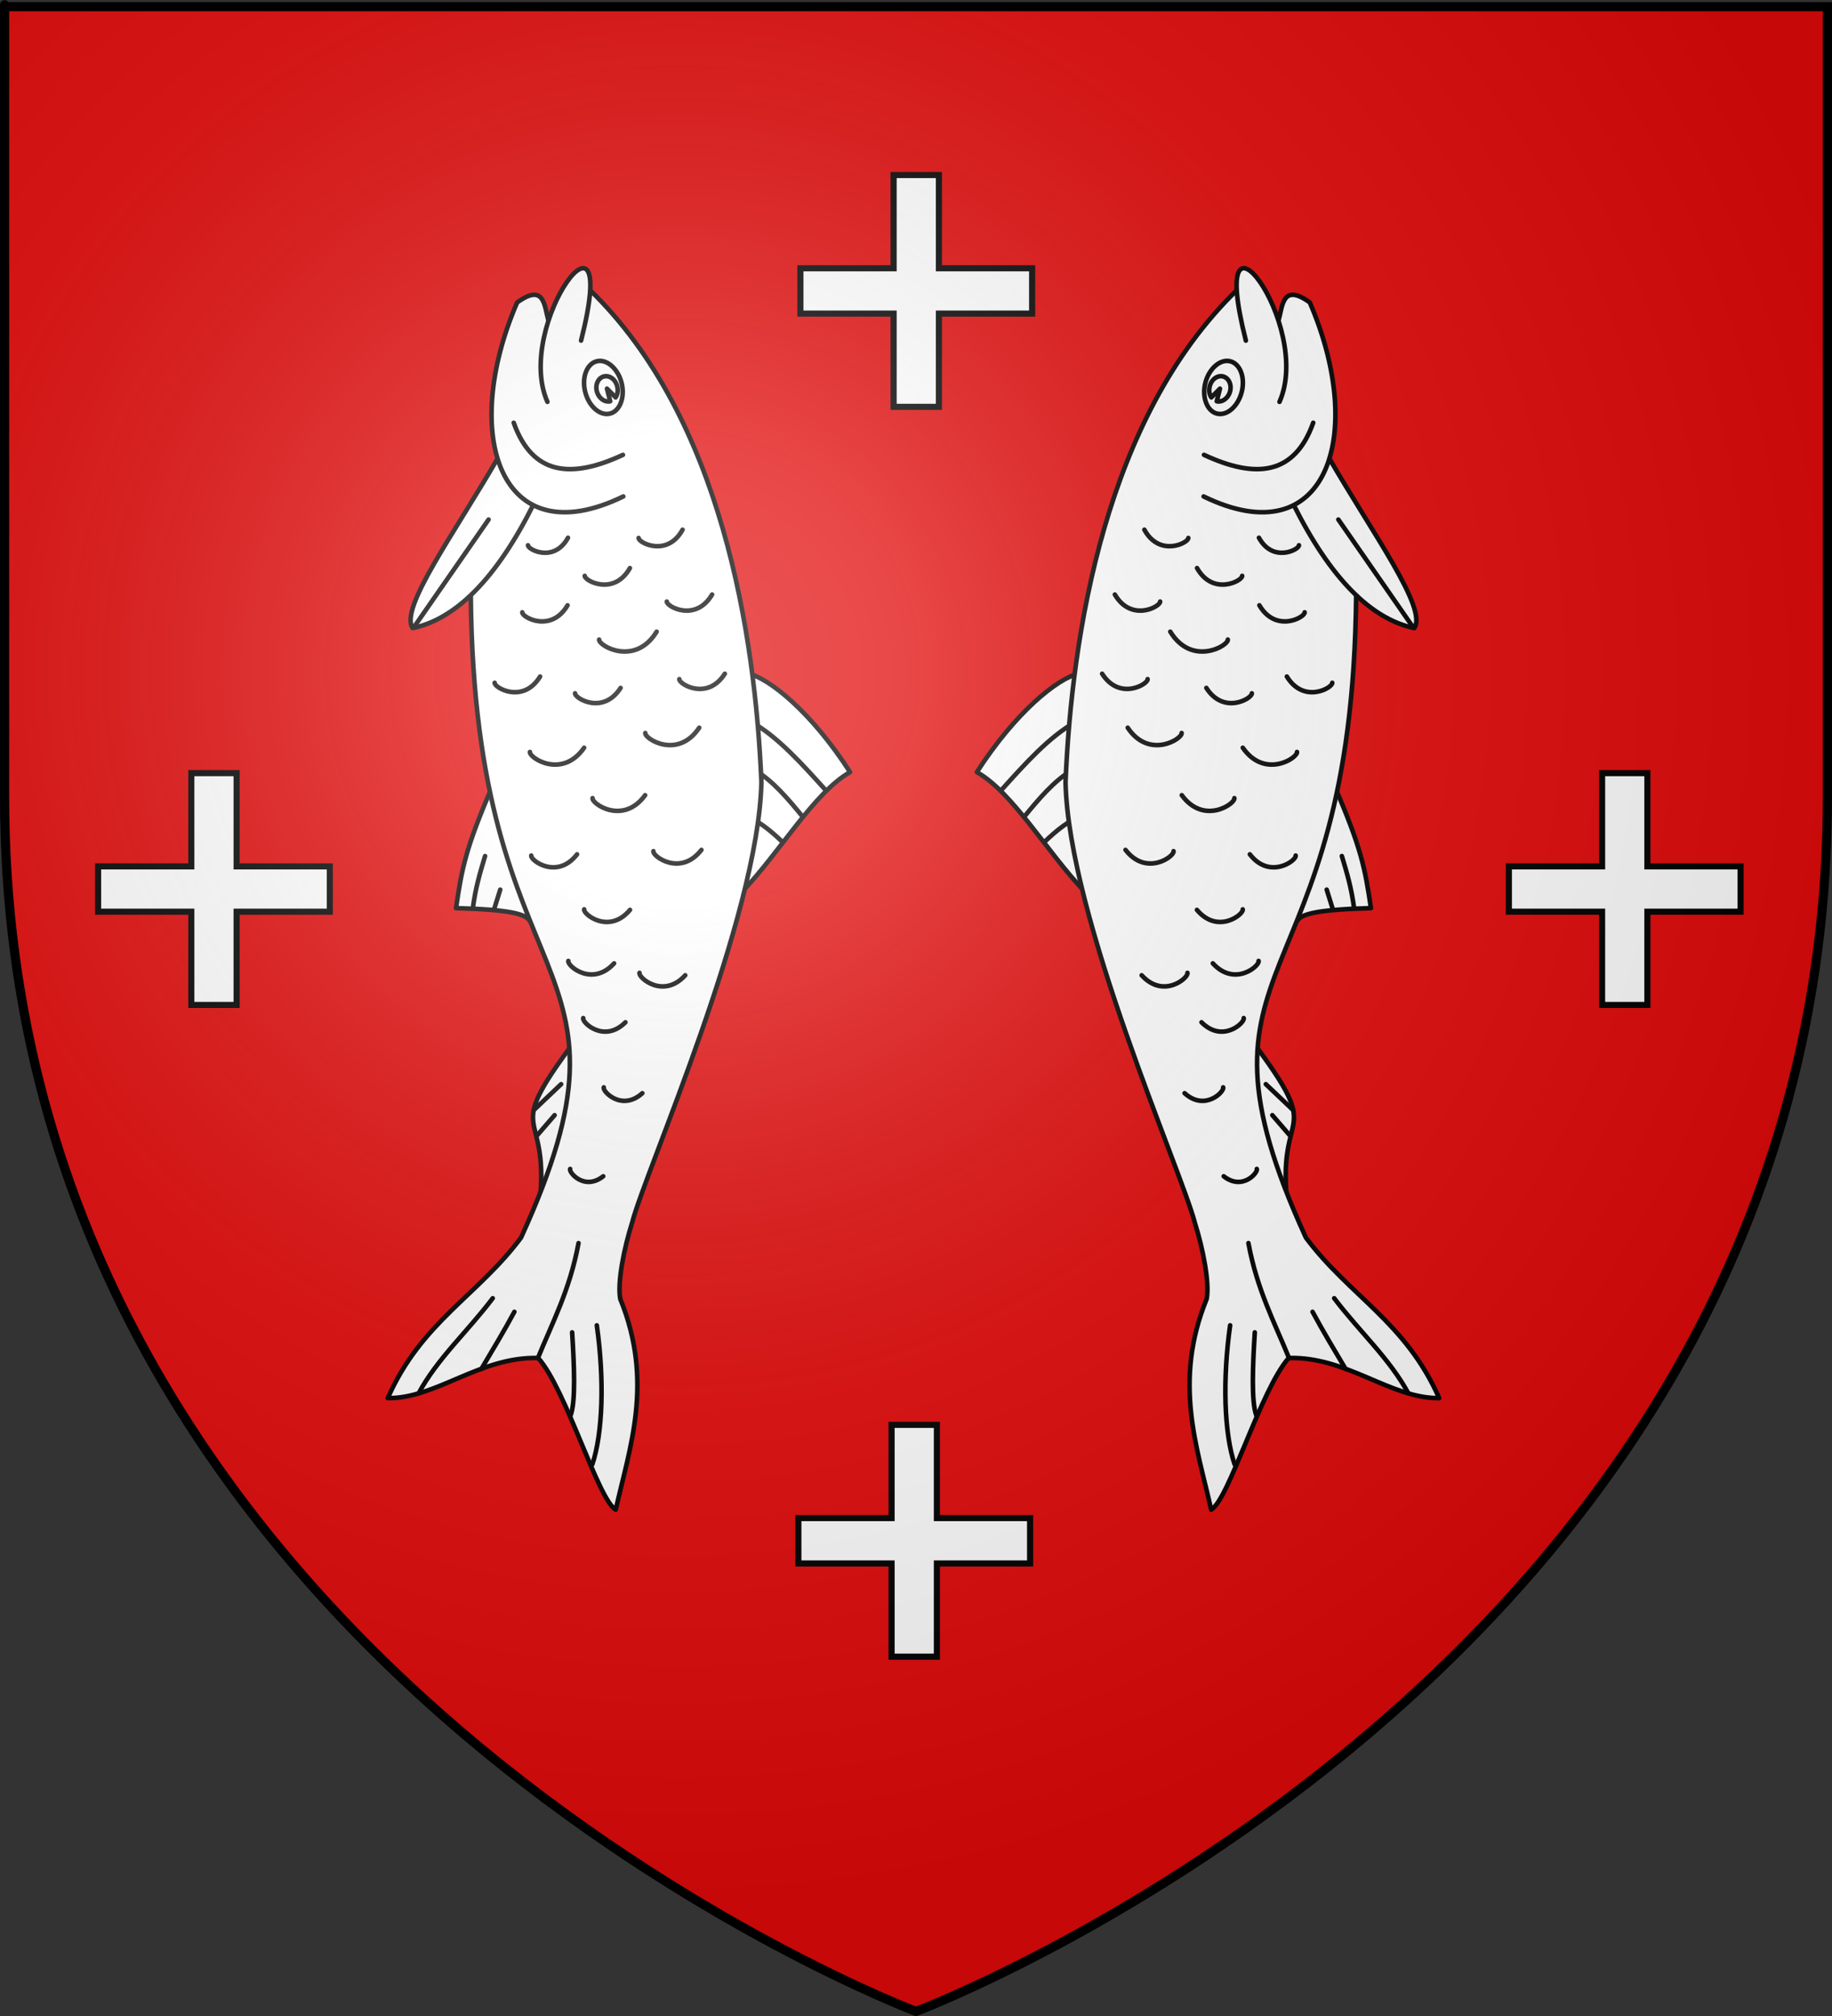 <?xml version="1.0" encoding="UTF-8" standalone="no"?>
<svg
   xmlns:dc="http://purl.org/dc/elements/1.1/"
   xmlns:cc="http://web.resource.org/cc/"
   xmlns:rdf="http://www.w3.org/1999/02/22-rdf-syntax-ns#"
   xmlns:svg="http://www.w3.org/2000/svg"
   xmlns="http://www.w3.org/2000/svg"
   xmlns:xlink="http://www.w3.org/1999/xlink"
   xmlns:sodipodi="http://inkscape.sourceforge.net/DTD/sodipodi-0.dtd"
   xmlns:inkscape="http://www.inkscape.org/namespaces/inkscape"
   height="660"
   width="600"
   version="1.0"
   id="svg2"
   sodipodi:version="0.32"
   inkscape:version="0.43"
   sodipodi:docname="Blason_Senones.svg"
   sodipodi:docbase="/Users/fabriceantoine/Desktop/blason/Fait"
   inkscape:export-filename="/Users/fabriceantoine/Desktop/blason/Fait/Blason_Senones.png"
   inkscape:export-xdpi="90"
   inkscape:export-ydpi="90">
  <rect width="100%" height="100%" fill="#333333" stroke="none"/>
  <sodipodi:namedview
     inkscape:window-height="954"
     inkscape:window-width="1228"
     inkscape:pageshadow="2"
     inkscape:pageopacity="0.0"
     guidetolerance="10.0"
     gridtolerance="10.0"
     objecttolerance="10.0"
     borderopacity="1.0"
     bordercolor="#666666"
     pagecolor="#ffffff"
     id="base"
     showgrid="false"
     height="660px"
     inkscape:zoom="1.2227273"
     inkscape:cx="300"
     inkscape:cy="330"
     inkscape:window-x="1"
     inkscape:window-y="22"
     inkscape:current-layer="layer4" />
  <desc
     id="desc4">Flag of Canton of Valais (Wallis)</desc>
  <defs
     id="defs6">
    <linearGradient
       id="linearGradient2893">
      <stop
         style="stop-color:white;stop-opacity:0.314;"
         offset="0"
         id="stop2895" />
      <stop
         id="stop2897"
         offset="0.19"
         style="stop-color:white;stop-opacity:0.251;" />
      <stop
         style="stop-color:#6b6b6b;stop-opacity:0.125;"
         offset="0.6"
         id="stop2901" />
      <stop
         style="stop-color:black;stop-opacity:0.125;"
         offset="1"
         id="stop2899" />
    </linearGradient>
    <linearGradient
       id="linearGradient2885">
      <stop
         id="stop2887"
         offset="0"
         style="stop-color:white;stop-opacity:1;" />
      <stop
         style="stop-color:white;stop-opacity:1;"
         offset="0.229"
         id="stop2891" />
      <stop
         id="stop2889"
         offset="1"
         style="stop-color:black;stop-opacity:1;" />
    </linearGradient>
    <linearGradient
       id="linearGradient2955">
      <stop
         id="stop2867"
         offset="0"
         style="stop-color:#fd0000;stop-opacity:1;" />
      <stop
         style="stop-color:#e77275;stop-opacity:0.659;"
         offset="0.5"
         id="stop2873" />
      <stop
         style="stop-color:black;stop-opacity:0.323;"
         offset="1"
         id="stop2959" />
    </linearGradient>
    <radialGradient
       inkscape:collect="always"
       xlink:href="#linearGradient2955"
       id="radialGradient2961"
       cx="225.524"
       cy="218.901"
       fx="225.524"
       fy="218.901"
       r="300"
       gradientTransform="matrix(-4.167939e-4,2.183,-1.884,-3.599562e-4,615.597,-289.121)"
       gradientUnits="userSpaceOnUse" />
    <polygon
       id="star"
       transform="scale(53,53)"
       points="0,-1 0.588,0.809 -0.951,-0.309 0.951,-0.309 -0.588,0.809 0,-1 " />
    <clipPath
       id="clip">
      <path
         d="M 0,-200 L 0,600 L 300,600 L 300,-200 L 0,-200 z "
         id="path10" />
    </clipPath>
    <radialGradient
       inkscape:collect="always"
       xlink:href="#linearGradient2955"
       id="radialGradient1911"
       gradientUnits="userSpaceOnUse"
       gradientTransform="matrix(-4.167939e-4,2.183,-1.884,-3.599562e-4,615.597,-289.121)"
       cx="225.524"
       cy="218.901"
       fx="225.524"
       fy="218.901"
       r="300" />
    <radialGradient
       inkscape:collect="always"
       xlink:href="#linearGradient2955"
       id="radialGradient2865"
       gradientUnits="userSpaceOnUse"
       gradientTransform="matrix(0,1.749,-1.593,-1.049767e-7,551.788,-191.29)"
       cx="225.524"
       cy="218.901"
       fx="225.524"
       fy="218.901"
       r="300" />
    <radialGradient
       inkscape:collect="always"
       xlink:href="#linearGradient2955"
       id="radialGradient2871"
       gradientUnits="userSpaceOnUse"
       gradientTransform="matrix(0,1.386,-1.323,-5.741131e-8,-158.082,-109.541)"
       cx="225.524"
       cy="218.901"
       fx="225.524"
       fy="218.901"
       r="300" />
    <radialGradient
       inkscape:collect="always"
       xlink:href="#linearGradient2893"
       id="radialGradient3163"
       gradientUnits="userSpaceOnUse"
       gradientTransform="matrix(1.353,0,0,1.349,-77.629,-85.747)"
       cx="221.445"
       cy="226.331"
       fx="221.445"
       fy="226.331"
       r="300" />
  </defs>
  <g
     inkscape:groupmode="layer"
     id="layer3"
     inkscape:label="Fond écu"
     style="display:inline"
     sodipodi:insensitive="true">
    <path
       id="path2855"
       style="fill:#e20909;fill-opacity:1;fill-rule:evenodd;stroke:none;stroke-width:1px;stroke-linecap:butt;stroke-linejoin:miter;stroke-opacity:1"
       d="M 300,658.5 C 300,658.5 598.5,546.18 598.5,260.728 C 598.5,-24.723 598.5,2.176 598.5,2.176 L 1.5,2.176 L 1.5,260.728 C 1.5,546.18 300,658.5 300,658.5 z "
       sodipodi:nodetypes="cccccc" />
  </g>
  <g
     inkscape:groupmode="layer"
     id="layer4"
     inkscape:label="Meubles">
    <g
       id="g2852"
       transform="translate(-177.893,21.424)">
      <path
         sodipodi:nodetypes="cc"
         style="fill:#ffffff;fill-opacity:1;fill-rule:evenodd;stroke:#000000;stroke-width:1.5;stroke-linecap:round;stroke-linejoin:round;stroke-miterlimit:4;stroke-dasharray:none;stroke-opacity:1;display:inline"
         d="M 369.552,314.885 C 339.432,354.276 359.371,337.556 354.275,375.555"
         id="path3334" />
      <g
         style="fill:#ffffff;fill-opacity:1;stroke:#000000;stroke-width:2.574;stroke-miterlimit:4;stroke-dasharray:none;stroke-opacity:1"
         transform="matrix(9.114895e-2,-0.575,0.575,9.114895e-2,78.12,398.758)"
         id="g3123">
        <g
           id="g3320"
           style="fill:#ffffff;fill-opacity:1;stroke:#000000;stroke-width:2.574;stroke-miterlimit:4;stroke-dasharray:none;stroke-opacity:1;display:inline">
          <g
             transform="translate(-0.537,-3.39)"
             id="g2827">
            <path
               style="fill:#ffffff;fill-opacity:1;fill-rule:evenodd;stroke:#000000;stroke-width:2.574;stroke-linecap:round;stroke-linejoin:round;stroke-miterlimit:4;stroke-dasharray:none;stroke-opacity:1"
               d="M 432.132,534.2 C 431.26,547.063 415.921,573.393 386.235,599.963 C 372.151,582.039 335.433,567.841 311.039,550.99"
               id="path3328" />
            <path
               style="fill:#ffffff;fill-opacity:1;fill-rule:evenodd;stroke:#000000;stroke-width:2.574;stroke-linecap:round;stroke-linejoin:round;stroke-miterlimit:4;stroke-dasharray:none;stroke-opacity:1"
               d="M 373.986,588.095 C 386.172,572.997 399.664,556.591 405.423,540.607"
               id="path3352" />
            <path
               style="fill:#ffffff;fill-opacity:1;fill-rule:evenodd;stroke:#000000;stroke-width:2.574;stroke-linecap:round;stroke-linejoin:round;stroke-miterlimit:4;stroke-dasharray:none;stroke-opacity:1"
               d="M 357.245,577.592 C 365.392,568.493 374.969,557.446 378.762,547.107"
               id="path3354" />
            <path
               style="fill:#ffffff;fill-opacity:1;fill-rule:evenodd;stroke:#000000;stroke-width:2.574;stroke-linecap:round;stroke-linejoin:round;stroke-miterlimit:4;stroke-dasharray:none;stroke-opacity:1"
               d="M 341.8,568.118 C 346.853,560.759 349.583,555.551 351.38,550.588"
               id="path3356" />
          </g>
          <g
             transform="translate(1.074,6.78)"
             id="g2833">
            <path
               sodipodi:nodetypes="ccc"
               style="fill:#ffffff;fill-opacity:1;fill-rule:evenodd;stroke:#000000;stroke-width:2.574;stroke-linecap:round;stroke-linejoin:round;stroke-miterlimit:4;stroke-dasharray:none;stroke-opacity:1"
               d="M 346.414,392.552 C 308.266,382.772 297.187,382.594 274.387,382.802 C 278.331,412.951 277.223,421.945 273.956,424.687"
               id="path3336" />
            <path
               style="fill:#ffffff;fill-opacity:1;fill-rule:evenodd;stroke:#000000;stroke-width:2.574;stroke-linecap:round;stroke-linejoin:round;stroke-miterlimit:4;stroke-dasharray:none;stroke-opacity:1"
               d="M 305.867,394.374 C 295.341,392.963 287.772,391.894 275.761,392.162"
               id="path3360" />
            <path
               sodipodi:nodetypes="cc"
               style="fill:#ffffff;fill-opacity:1;fill-rule:evenodd;stroke:#000000;stroke-width:2.574;stroke-linecap:round;stroke-linejoin:round;stroke-miterlimit:4;stroke-dasharray:none;stroke-opacity:1"
               d="M 288.554,405.757 C 288.554,405.757 276.981,404.061 276.981,404.061"
               id="path3362" />
          </g>
          <path
             id="path3322"
             d="M 630.553,409.581 C 571.148,494.06 453.714,531.761 372.351,548.174 C 296.721,558.538 146.684,518.045 116.12,515.116 C 101.241,512.872 81.489,512.134 72.844,515.275 C 29.619,541.479 -9.349,533.479 -44.585,531.3 C -40.484,520.489 17.713,493.275 32.841,474.865 C 28.553,442.26 1.279,421.833 -2.689,394.819 C 42.469,406.683 62.104,435.814 98.155,454.726 C 271.077,502.962 221.197,408.477 451.328,370.113"
             style="fill:#ffffff;fill-opacity:1;fill-rule:evenodd;stroke:#000000;stroke-width:2.574;stroke-linecap:round;stroke-linejoin:round;stroke-miterlimit:4;stroke-dasharray:none;stroke-opacity:1" />
          <path
             id="path3324"
             d="M 506.479,397.083 C 462.538,383.203 436.021,364.225 427.179,340.852 C 436.821,331.617 482.985,355.498 529.819,373.486"
             style="fill:#ffffff;fill-opacity:1;fill-rule:evenodd;stroke:#000000;stroke-width:2.574;stroke-linecap:round;stroke-linejoin:round;stroke-miterlimit:4;stroke-dasharray:none;stroke-opacity:1" />
          <path
             id="path3326"
             d="M 518.836,446.302 C 474.546,382.908 538.838,350.146 617.232,370.235 C 630.593,383.672 617.91,385.579 609.858,389.222"
             style="fill:#ffffff;fill-opacity:1;fill-rule:evenodd;stroke:#000000;stroke-width:2.574;stroke-linecap:round;stroke-linejoin:round;stroke-miterlimit:4;stroke-dasharray:none;stroke-opacity:1" />
          <path
             id="path3330"
             d="M 541.906,442.43 C 523.904,415.732 522.645,393.893 550.118,378.924"
             style="fill:#ffffff;fill-opacity:1;fill-rule:evenodd;stroke:#000000;stroke-width:2.574;stroke-linecap:round;stroke-linejoin:round;stroke-miterlimit:4;stroke-dasharray:none;stroke-opacity:1" />
          <path
             id="path3332"
             d="M 564.694,395.808 C 604.532,370.035 694.155,417.626 601.68,409.107"
             style="fill:#ffffff;fill-opacity:1;fill-rule:evenodd;stroke:#000000;stroke-width:2.574;stroke-linecap:round;stroke-linejoin:round;stroke-miterlimit:4;stroke-dasharray:none;stroke-opacity:1" />
          <path
             id="path3338"
             d="M 563.673,431.59 C 561.417,426.22 565.852,419.261 573.445,415.964 C 581.038,412.667 589.16,414.217 591.54,419.533 C 593.921,424.849 589.438,432.017 581.845,435.313 C 574.252,438.61 565.928,436.961 563.673,431.59 C 563.673,431.59 563.673,431.59 563.673,431.59"
             style="fill:#ffffff;fill-opacity:1;stroke:#000000;stroke-width:2.574;stroke-linecap:round;stroke-linejoin:round;stroke-miterlimit:4;stroke-dasharray:none;stroke-opacity:1" />
          <path
             id="path3340"
             d="M 570.547,430.627 C 569.422,427.948 570.94,424.617 573.916,422.826 C 576.893,421.034 580.625,421.263 582.72,423.364 C 584.815,425.466 584.652,428.817 582.335,431.271 C 580.018,433.724 575.975,434.682 573.166,433.319 C 573.166,433.319 577.267,427.737 577.267,427.737 C 577.267,427.737 570.547,430.627 570.547,430.627 C 570.547,430.627 570.547,430.627 570.547,430.627"
             style="fill:#ffffff;fill-opacity:1;stroke:#000000;stroke-width:2.574;stroke-linecap:round;stroke-linejoin:round;stroke-miterlimit:4;stroke-dasharray:none;stroke-opacity:1" />
          <path
             id="path3342"
             d="M 32.619,474.665 C 53.45,479.51 73.424,486.479 100.199,487.153"
             style="fill:#ffffff;fill-opacity:1;fill-rule:evenodd;stroke:#000000;stroke-width:2.574;stroke-linecap:round;stroke-linejoin:round;stroke-miterlimit:4;stroke-dasharray:none;stroke-opacity:1" />
          <path
             id="path3344"
             d="M 3.71,497.903 C 11.821,499.607 31.987,495.495 50.061,491.46"
             style="fill:#ffffff;fill-opacity:1;fill-rule:evenodd;stroke:#000000;stroke-width:2.574;stroke-linecap:round;stroke-linejoin:round;stroke-miterlimit:4;stroke-dasharray:none;stroke-opacity:1" />
          <path
             id="path3346"
             d="M -21.52,514.291 C -3.34,517.38 26.596,513.609 56.147,504.549"
             style="fill:#ffffff;fill-opacity:1;fill-rule:evenodd;stroke:#000000;stroke-width:2.574;stroke-linecap:round;stroke-linejoin:round;stroke-miterlimit:4;stroke-dasharray:none;stroke-opacity:1" />
          <path
             sodipodi:nodetypes="cc"
             id="path3348"
             d="M 2.625,411.507 C 23.565,418.807 41.536,433.439 62.021,444.339"
             style="fill:#ffffff;fill-opacity:1;fill-rule:evenodd;stroke:#000000;stroke-width:2.574;stroke-linecap:round;stroke-linejoin:round;stroke-miterlimit:4;stroke-dasharray:none;stroke-opacity:1" />
          <path
             id="path3350"
             d="M 21.735,444.24 C 33.241,448.801 44.694,453.481 56.382,457.556"
             style="fill:#ffffff;fill-opacity:1;fill-rule:evenodd;stroke:#000000;stroke-width:2.574;stroke-linecap:round;stroke-linejoin:round;stroke-miterlimit:4;stroke-dasharray:none;stroke-opacity:1" />
          <path
             id="path3358"
             d="M 494.143,373.472 C 494.143,373.472 427.704,341.431 427.704,341.431"
             style="fill:#ffffff;fill-opacity:1;fill-rule:evenodd;stroke:#000000;stroke-width:2.574;stroke-linecap:round;stroke-linejoin:round;stroke-miterlimit:4;stroke-dasharray:none;stroke-opacity:1" />
          <g
             id="g2838">
            <path
               style="fill:#ffffff;fill-opacity:1;fill-rule:evenodd;stroke:#000000;stroke-width:2.574;stroke-linecap:round;stroke-linejoin:round;stroke-miterlimit:4;stroke-dasharray:none;stroke-opacity:1"
               d="M 186.933,463.489 C 186.933,463.489 170.049,450.527 170.049,450.527"
               id="path3364" />
            <path
               style="fill:#ffffff;fill-opacity:1;fill-rule:evenodd;stroke:#000000;stroke-width:2.574;stroke-linecap:round;stroke-linejoin:round;stroke-miterlimit:4;stroke-dasharray:none;stroke-opacity:1"
               d="M 169.15,462.608 C 169.15,462.608 156.369,454.664 156.369,454.664"
               id="path3366" />
          </g>
          <path
             id="path3368"
             d="M 505.589,482.15 C 488.723,476.135 494.458,458.663 497.133,458.462"
             style="fill:#ffffff;fill-opacity:1;fill-rule:evenodd;stroke:#000000;stroke-width:2.574;stroke-linecap:round;stroke-linejoin:round;stroke-miterlimit:4;stroke-dasharray:none;stroke-opacity:1" />
          <path
             id="path3370"
             d="M 479.642,456.273 C 462.453,449.84 468.61,432.027 471.354,431.863"
             style="fill:#ffffff;fill-opacity:1;fill-rule:evenodd;stroke:#000000;stroke-width:2.574;stroke-linecap:round;stroke-linejoin:round;stroke-miterlimit:4;stroke-dasharray:none;stroke-opacity:1" />
          <path
             id="path3372"
             d="M 472.184,504.262 C 455.103,497.547 461.551,479.838 464.297,479.719"
             style="fill:#ffffff;fill-opacity:1;fill-rule:evenodd;stroke:#000000;stroke-width:2.574;stroke-linecap:round;stroke-linejoin:round;stroke-miterlimit:4;stroke-dasharray:none;stroke-opacity:1" />
          <path
             id="path3374"
             d="M 446.676,476.73 C 425.18,467.846 433.741,445.548 437.223,445.458"
             style="fill:#ffffff;fill-opacity:1;fill-rule:evenodd;stroke:#000000;stroke-width:2.574;stroke-linecap:round;stroke-linejoin:round;stroke-miterlimit:4;stroke-dasharray:none;stroke-opacity:1" />
          <path
             id="path3376"
             d="M 491.036,419.201 C 475.681,413.725 480.902,397.819 483.337,397.636"
             style="fill:#ffffff;fill-opacity:1;fill-rule:evenodd;stroke:#000000;stroke-width:2.574;stroke-linecap:round;stroke-linejoin:round;stroke-miterlimit:4;stroke-dasharray:none;stroke-opacity:1" />
          <path
             id="path3378"
             d="M 453.471,424.906 C 436.39,418.191 442.838,400.482 445.584,400.363"
             style="fill:#ffffff;fill-opacity:1;fill-rule:evenodd;stroke:#000000;stroke-width:2.574;stroke-linecap:round;stroke-linejoin:round;stroke-miterlimit:4;stroke-dasharray:none;stroke-opacity:1" />
          <path
             id="path3380"
             d="M 412.265,461.646 C 395.435,454.325 402.512,436.857 405.261,436.836"
             style="fill:#ffffff;fill-opacity:1;fill-rule:evenodd;stroke:#000000;stroke-width:2.574;stroke-linecap:round;stroke-linejoin:round;stroke-miterlimit:4;stroke-dasharray:none;stroke-opacity:1" />
          <path
             id="path3382"
             d="M 411.481,415.911 C 394.52,408.9 401.274,391.305 404.022,391.234"
             style="fill:#ffffff;fill-opacity:1;fill-rule:evenodd;stroke:#000000;stroke-width:2.574;stroke-linecap:round;stroke-linejoin:round;stroke-miterlimit:4;stroke-dasharray:none;stroke-opacity:1" />
          <path
             id="path3384"
             d="M 429.324,518.314 C 412.494,510.993 419.571,493.525 422.32,493.505"
             style="fill:#ffffff;fill-opacity:1;fill-rule:evenodd;stroke:#000000;stroke-width:2.574;stroke-linecap:round;stroke-linejoin:round;stroke-miterlimit:4;stroke-dasharray:none;stroke-opacity:1" />
          <path
             id="path3386"
             d="M 397.09,508.84 C 377.365,499.8 386.132,479.315 389.382,479.354"
             style="fill:#ffffff;fill-opacity:1;fill-rule:evenodd;stroke:#000000;stroke-width:2.574;stroke-linecap:round;stroke-linejoin:round;stroke-miterlimit:4;stroke-dasharray:none;stroke-opacity:1" />
          <path
             id="path3388"
             d="M 375.83,446.661 C 356.23,437.183 365.449,416.816 368.708,416.922"
             style="fill:#ffffff;fill-opacity:1;fill-rule:evenodd;stroke:#000000;stroke-width:2.574;stroke-linecap:round;stroke-linejoin:round;stroke-miterlimit:4;stroke-dasharray:none;stroke-opacity:1" />
          <path
             id="path3390"
             d="M 354.85,484.737 C 336.071,475.144 345.431,455.616 348.584,455.788"
             style="fill:#ffffff;fill-opacity:1;fill-rule:evenodd;stroke:#000000;stroke-width:2.574;stroke-linecap:round;stroke-linejoin:round;stroke-miterlimit:4;stroke-dasharray:none;stroke-opacity:1" />
          <path
             id="path3392"
             d="M 329.421,520.82 C 312.545,511.567 321.604,494.003 324.476,494.244"
             style="fill:#ffffff;fill-opacity:1;fill-rule:evenodd;stroke:#000000;stroke-width:2.574;stroke-linecap:round;stroke-linejoin:round;stroke-miterlimit:4;stroke-dasharray:none;stroke-opacity:1" />
          <path
             id="path3394"
             d="M 316,452.114 C 299.907,443.291 308.546,426.54 311.285,426.77"
             style="fill:#ffffff;fill-opacity:1;fill-rule:evenodd;stroke:#000000;stroke-width:2.574;stroke-linecap:round;stroke-linejoin:round;stroke-miterlimit:4;stroke-dasharray:none;stroke-opacity:1" />
          <path
             id="path3396"
             d="M 289.804,486.423 C 274.06,476.991 283.333,460.582 286.061,460.917"
             style="fill:#ffffff;fill-opacity:1;fill-rule:evenodd;stroke:#000000;stroke-width:2.574;stroke-linecap:round;stroke-linejoin:round;stroke-miterlimit:4;stroke-dasharray:none;stroke-opacity:1" />
          <path
             id="path3398"
             d="M 258.35,522.876 C 243.015,512.793 252.967,496.787 255.679,497.236"
             style="fill:#ffffff;fill-opacity:1;fill-rule:evenodd;stroke:#000000;stroke-width:2.574;stroke-linecap:round;stroke-linejoin:round;stroke-miterlimit:4;stroke-dasharray:none;stroke-opacity:1" />
          <path
             id="path3400"
             d="M 258.711,482.289 C 243.376,472.206 253.328,456.201 256.04,456.649"
             style="fill:#ffffff;fill-opacity:1;fill-rule:evenodd;stroke:#000000;stroke-width:2.574;stroke-linecap:round;stroke-linejoin:round;stroke-miterlimit:4;stroke-dasharray:none;stroke-opacity:1" />
          <path
             id="path3402"
             d="M 226.981,493.778 C 213.232,483.802 223.115,469.429 225.603,469.959"
             style="fill:#ffffff;fill-opacity:1;fill-rule:evenodd;stroke:#000000;stroke-width:2.574;stroke-linecap:round;stroke-linejoin:round;stroke-miterlimit:4;stroke-dasharray:none;stroke-opacity:1" />
          <path
             id="path3404"
             d="M 189.085,509.418 C 176.923,499.618 186.667,486.877 188.927,487.48"
             style="fill:#ffffff;fill-opacity:1;fill-rule:evenodd;stroke:#000000;stroke-width:2.574;stroke-linecap:round;stroke-linejoin:round;stroke-miterlimit:4;stroke-dasharray:none;stroke-opacity:1" />
          <path
             id="path3406"
             d="M 139.493,494.997 C 129.534,485.782 138.735,475.319 140.658,475.975"
             style="fill:#ffffff;fill-opacity:1;fill-rule:evenodd;stroke:#000000;stroke-width:2.574;stroke-linecap:round;stroke-linejoin:round;stroke-miterlimit:4;stroke-dasharray:none;stroke-opacity:1" />
        </g>
      </g>
    </g>
    <g
       id="g2902"
       transform="matrix(-1,0,0,1,776.234,21.424)">
      <path
         sodipodi:nodetypes="cc"
         style="fill:#ffffff;fill-opacity:1;fill-rule:evenodd;stroke:#000000;stroke-width:1.5;stroke-linecap:round;stroke-linejoin:round;stroke-miterlimit:4;stroke-dasharray:none;stroke-opacity:1;display:inline"
         d="M 369.552,314.885 C 339.432,354.276 359.371,337.556 354.275,375.555"
         id="path2904" />
      <g
         style="fill:#ffffff;fill-opacity:1;stroke:#000000;stroke-width:2.574;stroke-miterlimit:4;stroke-dasharray:none;stroke-opacity:1"
         transform="matrix(9.114895e-2,-0.575,0.575,9.114895e-2,78.12,398.758)"
         id="g2906">
        <g
           id="g2908"
           style="fill:#ffffff;fill-opacity:1;stroke:#000000;stroke-width:2.574;stroke-miterlimit:4;stroke-dasharray:none;stroke-opacity:1;display:inline">
          <g
             transform="translate(-0.537,-3.39)"
             id="g2910">
            <path
               style="fill:#ffffff;fill-opacity:1;fill-rule:evenodd;stroke:#000000;stroke-width:2.574;stroke-linecap:round;stroke-linejoin:round;stroke-miterlimit:4;stroke-dasharray:none;stroke-opacity:1"
               d="M 432.132,534.2 C 431.26,547.063 415.921,573.393 386.235,599.963 C 372.151,582.039 335.433,567.841 311.039,550.99"
               id="path2912" />
            <path
               style="fill:#ffffff;fill-opacity:1;fill-rule:evenodd;stroke:#000000;stroke-width:2.574;stroke-linecap:round;stroke-linejoin:round;stroke-miterlimit:4;stroke-dasharray:none;stroke-opacity:1"
               d="M 373.986,588.095 C 386.172,572.997 399.664,556.591 405.423,540.607"
               id="path2914" />
            <path
               style="fill:#ffffff;fill-opacity:1;fill-rule:evenodd;stroke:#000000;stroke-width:2.574;stroke-linecap:round;stroke-linejoin:round;stroke-miterlimit:4;stroke-dasharray:none;stroke-opacity:1"
               d="M 357.245,577.592 C 365.392,568.493 374.969,557.446 378.762,547.107"
               id="path2916" />
            <path
               style="fill:#ffffff;fill-opacity:1;fill-rule:evenodd;stroke:#000000;stroke-width:2.574;stroke-linecap:round;stroke-linejoin:round;stroke-miterlimit:4;stroke-dasharray:none;stroke-opacity:1"
               d="M 341.8,568.118 C 346.853,560.759 349.583,555.551 351.38,550.588"
               id="path2918" />
          </g>
          <g
             transform="translate(1.074,6.78)"
             id="g2920">
            <path
               sodipodi:nodetypes="ccc"
               style="fill:#ffffff;fill-opacity:1;fill-rule:evenodd;stroke:#000000;stroke-width:2.574;stroke-linecap:round;stroke-linejoin:round;stroke-miterlimit:4;stroke-dasharray:none;stroke-opacity:1"
               d="M 346.414,392.552 C 308.266,382.772 297.187,382.594 274.387,382.802 C 278.331,412.951 277.223,421.945 273.956,424.687"
               id="path2922" />
            <path
               style="fill:#ffffff;fill-opacity:1;fill-rule:evenodd;stroke:#000000;stroke-width:2.574;stroke-linecap:round;stroke-linejoin:round;stroke-miterlimit:4;stroke-dasharray:none;stroke-opacity:1"
               d="M 305.867,394.374 C 295.341,392.963 287.772,391.894 275.761,392.162"
               id="path2924" />
            <path
               sodipodi:nodetypes="cc"
               style="fill:#ffffff;fill-opacity:1;fill-rule:evenodd;stroke:#000000;stroke-width:2.574;stroke-linecap:round;stroke-linejoin:round;stroke-miterlimit:4;stroke-dasharray:none;stroke-opacity:1"
               d="M 288.554,405.757 C 288.554,405.757 276.981,404.061 276.981,404.061"
               id="path2926" />
          </g>
          <path
             id="path2928"
             d="M 630.553,409.581 C 571.148,494.06 453.714,531.761 372.351,548.174 C 296.721,558.538 146.684,518.045 116.12,515.116 C 101.241,512.872 81.489,512.134 72.844,515.275 C 29.619,541.479 -9.349,533.479 -44.585,531.3 C -40.484,520.489 17.713,493.275 32.841,474.865 C 28.553,442.26 1.279,421.833 -2.689,394.819 C 42.469,406.683 62.104,435.814 98.155,454.726 C 271.077,502.962 221.197,408.477 451.328,370.113"
             style="fill:#ffffff;fill-opacity:1;fill-rule:evenodd;stroke:#000000;stroke-width:2.574;stroke-linecap:round;stroke-linejoin:round;stroke-miterlimit:4;stroke-dasharray:none;stroke-opacity:1" />
          <path
             id="path2930"
             d="M 506.479,397.083 C 462.538,383.203 436.021,364.225 427.179,340.852 C 436.821,331.617 482.985,355.498 529.819,373.486"
             style="fill:#ffffff;fill-opacity:1;fill-rule:evenodd;stroke:#000000;stroke-width:2.574;stroke-linecap:round;stroke-linejoin:round;stroke-miterlimit:4;stroke-dasharray:none;stroke-opacity:1" />
          <path
             id="path2932"
             d="M 518.836,446.302 C 474.546,382.908 538.838,350.146 617.232,370.235 C 630.593,383.672 617.91,385.579 609.858,389.222"
             style="fill:#ffffff;fill-opacity:1;fill-rule:evenodd;stroke:#000000;stroke-width:2.574;stroke-linecap:round;stroke-linejoin:round;stroke-miterlimit:4;stroke-dasharray:none;stroke-opacity:1" />
          <path
             id="path2934"
             d="M 541.906,442.43 C 523.904,415.732 522.645,393.893 550.118,378.924"
             style="fill:#ffffff;fill-opacity:1;fill-rule:evenodd;stroke:#000000;stroke-width:2.574;stroke-linecap:round;stroke-linejoin:round;stroke-miterlimit:4;stroke-dasharray:none;stroke-opacity:1" />
          <path
             id="path2936"
             d="M 564.694,395.808 C 604.532,370.035 694.155,417.626 601.68,409.107"
             style="fill:#ffffff;fill-opacity:1;fill-rule:evenodd;stroke:#000000;stroke-width:2.574;stroke-linecap:round;stroke-linejoin:round;stroke-miterlimit:4;stroke-dasharray:none;stroke-opacity:1" />
          <path
             id="path2938"
             d="M 563.673,431.59 C 561.417,426.22 565.852,419.261 573.445,415.964 C 581.038,412.667 589.16,414.217 591.54,419.533 C 593.921,424.849 589.438,432.017 581.845,435.313 C 574.252,438.61 565.928,436.961 563.673,431.59 C 563.673,431.59 563.673,431.59 563.673,431.59"
             style="fill:#ffffff;fill-opacity:1;stroke:#000000;stroke-width:2.574;stroke-linecap:round;stroke-linejoin:round;stroke-miterlimit:4;stroke-dasharray:none;stroke-opacity:1" />
          <path
             id="path2940"
             d="M 570.547,430.627 C 569.422,427.948 570.94,424.617 573.916,422.826 C 576.893,421.034 580.625,421.263 582.72,423.364 C 584.815,425.466 584.652,428.817 582.335,431.271 C 580.018,433.724 575.975,434.682 573.166,433.319 C 573.166,433.319 577.267,427.737 577.267,427.737 C 577.267,427.737 570.547,430.627 570.547,430.627 C 570.547,430.627 570.547,430.627 570.547,430.627"
             style="fill:#ffffff;fill-opacity:1;stroke:#000000;stroke-width:2.574;stroke-linecap:round;stroke-linejoin:round;stroke-miterlimit:4;stroke-dasharray:none;stroke-opacity:1" />
          <path
             id="path2942"
             d="M 32.619,474.665 C 53.45,479.51 73.424,486.479 100.199,487.153"
             style="fill:#ffffff;fill-opacity:1;fill-rule:evenodd;stroke:#000000;stroke-width:2.574;stroke-linecap:round;stroke-linejoin:round;stroke-miterlimit:4;stroke-dasharray:none;stroke-opacity:1" />
          <path
             id="path2944"
             d="M 3.71,497.903 C 11.821,499.607 31.987,495.495 50.061,491.46"
             style="fill:#ffffff;fill-opacity:1;fill-rule:evenodd;stroke:#000000;stroke-width:2.574;stroke-linecap:round;stroke-linejoin:round;stroke-miterlimit:4;stroke-dasharray:none;stroke-opacity:1" />
          <path
             id="path2946"
             d="M -21.52,514.291 C -3.34,517.38 26.596,513.609 56.147,504.549"
             style="fill:#ffffff;fill-opacity:1;fill-rule:evenodd;stroke:#000000;stroke-width:2.574;stroke-linecap:round;stroke-linejoin:round;stroke-miterlimit:4;stroke-dasharray:none;stroke-opacity:1" />
          <path
             sodipodi:nodetypes="cc"
             id="path2948"
             d="M 2.625,411.507 C 23.565,418.807 41.536,433.439 62.021,444.339"
             style="fill:#ffffff;fill-opacity:1;fill-rule:evenodd;stroke:#000000;stroke-width:2.574;stroke-linecap:round;stroke-linejoin:round;stroke-miterlimit:4;stroke-dasharray:none;stroke-opacity:1" />
          <path
             id="path2950"
             d="M 21.735,444.24 C 33.241,448.801 44.694,453.481 56.382,457.556"
             style="fill:#ffffff;fill-opacity:1;fill-rule:evenodd;stroke:#000000;stroke-width:2.574;stroke-linecap:round;stroke-linejoin:round;stroke-miterlimit:4;stroke-dasharray:none;stroke-opacity:1" />
          <path
             id="path2952"
             d="M 494.143,373.472 C 494.143,373.472 427.704,341.431 427.704,341.431"
             style="fill:#ffffff;fill-opacity:1;fill-rule:evenodd;stroke:#000000;stroke-width:2.574;stroke-linecap:round;stroke-linejoin:round;stroke-miterlimit:4;stroke-dasharray:none;stroke-opacity:1" />
          <g
             id="g2954">
            <path
               style="fill:#ffffff;fill-opacity:1;fill-rule:evenodd;stroke:#000000;stroke-width:2.574;stroke-linecap:round;stroke-linejoin:round;stroke-miterlimit:4;stroke-dasharray:none;stroke-opacity:1"
               d="M 186.933,463.489 C 186.933,463.489 170.049,450.527 170.049,450.527"
               id="path2956" />
            <path
               style="fill:#ffffff;fill-opacity:1;fill-rule:evenodd;stroke:#000000;stroke-width:2.574;stroke-linecap:round;stroke-linejoin:round;stroke-miterlimit:4;stroke-dasharray:none;stroke-opacity:1"
               d="M 169.15,462.608 C 169.15,462.608 156.369,454.664 156.369,454.664"
               id="path2958" />
          </g>
          <path
             id="path2960"
             d="M 505.589,482.15 C 488.723,476.135 494.458,458.663 497.133,458.462"
             style="fill:#ffffff;fill-opacity:1;fill-rule:evenodd;stroke:#000000;stroke-width:2.574;stroke-linecap:round;stroke-linejoin:round;stroke-miterlimit:4;stroke-dasharray:none;stroke-opacity:1" />
          <path
             id="path2962"
             d="M 479.642,456.273 C 462.453,449.84 468.61,432.027 471.354,431.863"
             style="fill:#ffffff;fill-opacity:1;fill-rule:evenodd;stroke:#000000;stroke-width:2.574;stroke-linecap:round;stroke-linejoin:round;stroke-miterlimit:4;stroke-dasharray:none;stroke-opacity:1" />
          <path
             id="path2964"
             d="M 472.184,504.262 C 455.103,497.547 461.551,479.838 464.297,479.719"
             style="fill:#ffffff;fill-opacity:1;fill-rule:evenodd;stroke:#000000;stroke-width:2.574;stroke-linecap:round;stroke-linejoin:round;stroke-miterlimit:4;stroke-dasharray:none;stroke-opacity:1" />
          <path
             id="path2966"
             d="M 446.676,476.73 C 425.18,467.846 433.741,445.548 437.223,445.458"
             style="fill:#ffffff;fill-opacity:1;fill-rule:evenodd;stroke:#000000;stroke-width:2.574;stroke-linecap:round;stroke-linejoin:round;stroke-miterlimit:4;stroke-dasharray:none;stroke-opacity:1" />
          <path
             id="path2968"
             d="M 491.036,419.201 C 475.681,413.725 480.902,397.819 483.337,397.636"
             style="fill:#ffffff;fill-opacity:1;fill-rule:evenodd;stroke:#000000;stroke-width:2.574;stroke-linecap:round;stroke-linejoin:round;stroke-miterlimit:4;stroke-dasharray:none;stroke-opacity:1" />
          <path
             id="path2970"
             d="M 453.471,424.906 C 436.39,418.191 442.838,400.482 445.584,400.363"
             style="fill:#ffffff;fill-opacity:1;fill-rule:evenodd;stroke:#000000;stroke-width:2.574;stroke-linecap:round;stroke-linejoin:round;stroke-miterlimit:4;stroke-dasharray:none;stroke-opacity:1" />
          <path
             id="path2972"
             d="M 412.265,461.646 C 395.435,454.325 402.512,436.857 405.261,436.836"
             style="fill:#ffffff;fill-opacity:1;fill-rule:evenodd;stroke:#000000;stroke-width:2.574;stroke-linecap:round;stroke-linejoin:round;stroke-miterlimit:4;stroke-dasharray:none;stroke-opacity:1" />
          <path
             id="path2974"
             d="M 411.481,415.911 C 394.52,408.9 401.274,391.305 404.022,391.234"
             style="fill:#ffffff;fill-opacity:1;fill-rule:evenodd;stroke:#000000;stroke-width:2.574;stroke-linecap:round;stroke-linejoin:round;stroke-miterlimit:4;stroke-dasharray:none;stroke-opacity:1" />
          <path
             id="path2976"
             d="M 429.324,518.314 C 412.494,510.993 419.571,493.525 422.32,493.505"
             style="fill:#ffffff;fill-opacity:1;fill-rule:evenodd;stroke:#000000;stroke-width:2.574;stroke-linecap:round;stroke-linejoin:round;stroke-miterlimit:4;stroke-dasharray:none;stroke-opacity:1" />
          <path
             id="path2978"
             d="M 397.09,508.84 C 377.365,499.8 386.132,479.315 389.382,479.354"
             style="fill:#ffffff;fill-opacity:1;fill-rule:evenodd;stroke:#000000;stroke-width:2.574;stroke-linecap:round;stroke-linejoin:round;stroke-miterlimit:4;stroke-dasharray:none;stroke-opacity:1" />
          <path
             id="path2980"
             d="M 375.83,446.661 C 356.23,437.183 365.449,416.816 368.708,416.922"
             style="fill:#ffffff;fill-opacity:1;fill-rule:evenodd;stroke:#000000;stroke-width:2.574;stroke-linecap:round;stroke-linejoin:round;stroke-miterlimit:4;stroke-dasharray:none;stroke-opacity:1" />
          <path
             id="path2982"
             d="M 354.85,484.737 C 336.071,475.144 345.431,455.616 348.584,455.788"
             style="fill:#ffffff;fill-opacity:1;fill-rule:evenodd;stroke:#000000;stroke-width:2.574;stroke-linecap:round;stroke-linejoin:round;stroke-miterlimit:4;stroke-dasharray:none;stroke-opacity:1" />
          <path
             id="path2984"
             d="M 329.421,520.82 C 312.545,511.567 321.604,494.003 324.476,494.244"
             style="fill:#ffffff;fill-opacity:1;fill-rule:evenodd;stroke:#000000;stroke-width:2.574;stroke-linecap:round;stroke-linejoin:round;stroke-miterlimit:4;stroke-dasharray:none;stroke-opacity:1" />
          <path
             id="path2986"
             d="M 316,452.114 C 299.907,443.291 308.546,426.54 311.285,426.77"
             style="fill:#ffffff;fill-opacity:1;fill-rule:evenodd;stroke:#000000;stroke-width:2.574;stroke-linecap:round;stroke-linejoin:round;stroke-miterlimit:4;stroke-dasharray:none;stroke-opacity:1" />
          <path
             id="path2988"
             d="M 289.804,486.423 C 274.06,476.991 283.333,460.582 286.061,460.917"
             style="fill:#ffffff;fill-opacity:1;fill-rule:evenodd;stroke:#000000;stroke-width:2.574;stroke-linecap:round;stroke-linejoin:round;stroke-miterlimit:4;stroke-dasharray:none;stroke-opacity:1" />
          <path
             id="path2990"
             d="M 258.35,522.876 C 243.015,512.793 252.967,496.787 255.679,497.236"
             style="fill:#ffffff;fill-opacity:1;fill-rule:evenodd;stroke:#000000;stroke-width:2.574;stroke-linecap:round;stroke-linejoin:round;stroke-miterlimit:4;stroke-dasharray:none;stroke-opacity:1" />
          <path
             id="path2992"
             d="M 258.711,482.289 C 243.376,472.206 253.328,456.201 256.04,456.649"
             style="fill:#ffffff;fill-opacity:1;fill-rule:evenodd;stroke:#000000;stroke-width:2.574;stroke-linecap:round;stroke-linejoin:round;stroke-miterlimit:4;stroke-dasharray:none;stroke-opacity:1" />
          <path
             id="path2994"
             d="M 226.981,493.778 C 213.232,483.802 223.115,469.429 225.603,469.959"
             style="fill:#ffffff;fill-opacity:1;fill-rule:evenodd;stroke:#000000;stroke-width:2.574;stroke-linecap:round;stroke-linejoin:round;stroke-miterlimit:4;stroke-dasharray:none;stroke-opacity:1" />
          <path
             id="path2996"
             d="M 189.085,509.418 C 176.923,499.618 186.667,486.877 188.927,487.48"
             style="fill:#ffffff;fill-opacity:1;fill-rule:evenodd;stroke:#000000;stroke-width:2.574;stroke-linecap:round;stroke-linejoin:round;stroke-miterlimit:4;stroke-dasharray:none;stroke-opacity:1" />
          <path
             id="path2998"
             d="M 139.493,494.997 C 129.534,485.782 138.735,475.319 140.658,475.975"
             style="fill:#ffffff;fill-opacity:1;fill-rule:evenodd;stroke:#000000;stroke-width:2.574;stroke-linecap:round;stroke-linejoin:round;stroke-miterlimit:4;stroke-dasharray:none;stroke-opacity:1" />
        </g>
      </g>
    </g>
    <g
       id="g3287"
       style="fill:#000000;stroke:none"
       transform="matrix(0.175,0,0,0.175,-104.104,39.294)">
      <path
         id="path3289"
         d="M 2267.271,536.55 C 2267.271,536.55 2352.037,536.55 2352.037,536.55 L 2352.037,362.106 C 2352.037,362.106 2526.481,362.108 2526.481,362.108 C 2526.481,362.108 2526.481,277.341 2526.481,277.341 L 2352.037,277.341 C 2352.037,277.341 2352.037,102.897 2352.037,102.897 C 2352.037,102.897 2267.271,102.897 2267.271,102.897 L 2267.272,277.341 C 2267.272,277.341 2092.828,277.341 2092.828,277.341 C 2092.828,290.111 2092.828,349.338 2092.828,362.108 L 2267.272,362.106 C 2267.272,362.106 2267.271,536.55 2267.271,536.55 z "
         sodipodi:nodetypes="cscsscssccccs"
         style="fill:#ffffff;fill-opacity:1;stroke:#000000;stroke-width:11.429;stroke-miterlimit:4;stroke-dasharray:none;stroke-opacity:1" />
    </g>
    <g
       id="g5044"
       style="fill:#000000;stroke:none"
       transform="matrix(0.175,0,0,0.175,-104.769,448.472)">
      <path
         id="path5046"
         d="M 2267.271,536.55 C 2267.271,536.55 2352.037,536.55 2352.037,536.55 L 2352.037,362.106 C 2352.037,362.106 2526.481,362.108 2526.481,362.108 C 2526.481,362.108 2526.481,277.341 2526.481,277.341 L 2352.037,277.341 C 2352.037,277.341 2352.037,102.897 2352.037,102.897 C 2352.037,102.897 2267.271,102.897 2267.271,102.897 L 2267.272,277.341 C 2267.272,277.341 2092.828,277.341 2092.828,277.341 C 2092.828,290.111 2092.828,349.338 2092.828,362.108 L 2267.272,362.106 C 2267.272,362.106 2267.271,536.55 2267.271,536.55 z "
         sodipodi:nodetypes="cscsscssccccs"
         style="fill:#ffffff;fill-opacity:1;stroke:#000000;stroke-width:11.429;stroke-miterlimit:4;stroke-dasharray:none;stroke-opacity:1" />
    </g>
    <g
       id="g5048"
       style="fill:#000000;stroke:none"
       transform="matrix(0.175,0,0,0.175,127.929,235.104)">
      <path
         id="path5050"
         d="M 2267.271,536.55 C 2267.271,536.55 2352.037,536.55 2352.037,536.55 L 2352.037,362.106 C 2352.037,362.106 2526.481,362.108 2526.481,362.108 C 2526.481,362.108 2526.481,277.341 2526.481,277.341 L 2352.037,277.341 C 2352.037,277.341 2352.037,102.897 2352.037,102.897 C 2352.037,102.897 2267.271,102.897 2267.271,102.897 L 2267.272,277.341 C 2267.272,277.341 2092.828,277.341 2092.828,277.341 C 2092.828,290.111 2092.828,349.338 2092.828,362.108 L 2267.272,362.106 C 2267.272,362.106 2267.271,536.55 2267.271,536.55 z "
         sodipodi:nodetypes="cscsscssccccs"
         style="fill:#ffffff;fill-opacity:1;stroke:#000000;stroke-width:11.429;stroke-miterlimit:4;stroke-dasharray:none;stroke-opacity:1" />
    </g>
    <g
       id="g5052"
       style="fill:#000000;stroke:none"
       transform="matrix(0.175,0,0,0.175,-334.115,235.104)">
      <path
         id="path5054"
         d="M 2267.271,536.55 C 2267.271,536.55 2352.037,536.55 2352.037,536.55 L 2352.037,362.106 C 2352.037,362.106 2526.481,362.108 2526.481,362.108 C 2526.481,362.108 2526.481,277.341 2526.481,277.341 L 2352.037,277.341 C 2352.037,277.341 2352.037,102.897 2352.037,102.897 C 2352.037,102.897 2267.271,102.897 2267.271,102.897 L 2267.272,277.341 C 2267.272,277.341 2092.828,277.341 2092.828,277.341 C 2092.828,290.111 2092.828,349.338 2092.828,362.108 L 2267.272,362.106 C 2267.272,362.106 2267.271,536.55 2267.271,536.55 z "
         sodipodi:nodetypes="cscsscssccccs"
         style="fill:#ffffff;fill-opacity:1;stroke:#000000;stroke-width:11.429;stroke-miterlimit:4;stroke-dasharray:none;stroke-opacity:1" />
    </g>
  </g>
  <g
     inkscape:groupmode="layer"
     id="layer2"
     inkscape:label="Reflet final"
     sodipodi:insensitive="true">
    <path
       sodipodi:nodetypes="cccccc"
       d="M 300,658.5 C 300,658.5 598.5,546.18 598.5,260.728 C 598.5,-24.723 598.5,2.176 598.5,2.176 L 1.5,2.176 L 1.5,260.728 C 1.5,546.18 300,658.5 300,658.5 z "
       style="opacity:1;fill:url(#radialGradient3163);fill-opacity:1;fill-rule:evenodd;stroke:none;stroke-width:1px;stroke-linecap:butt;stroke-linejoin:miter;stroke-opacity:1"
       id="path2875"
       inkscape:export-xdpi="144"
       inkscape:export-ydpi="144" />
  </g>
  <g
     inkscape:groupmode="layer"
     id="layer1"
     inkscape:label="Contour final"
     sodipodi:insensitive="true">
    <path
       sodipodi:nodetypes="cccccc"
       d="M 300,658.5 C 300,658.5 1.5,546.18 1.5,260.728 C 1.5,-24.723 1.5,2.176 1.5,2.176 L 598.5,2.176 L 598.5,260.728 C 598.5,546.18 300,658.5 300,658.5 z "
       style="opacity:1;fill:none;fill-opacity:1;fill-rule:evenodd;stroke:#000000;stroke-width:3;stroke-linecap:butt;stroke-linejoin:miter;stroke-miterlimit:4;stroke-dasharray:none;stroke-opacity:1"
       id="path1411"
       inkscape:export-xdpi="144"
       inkscape:export-ydpi="144" />
  </g>
</svg>
